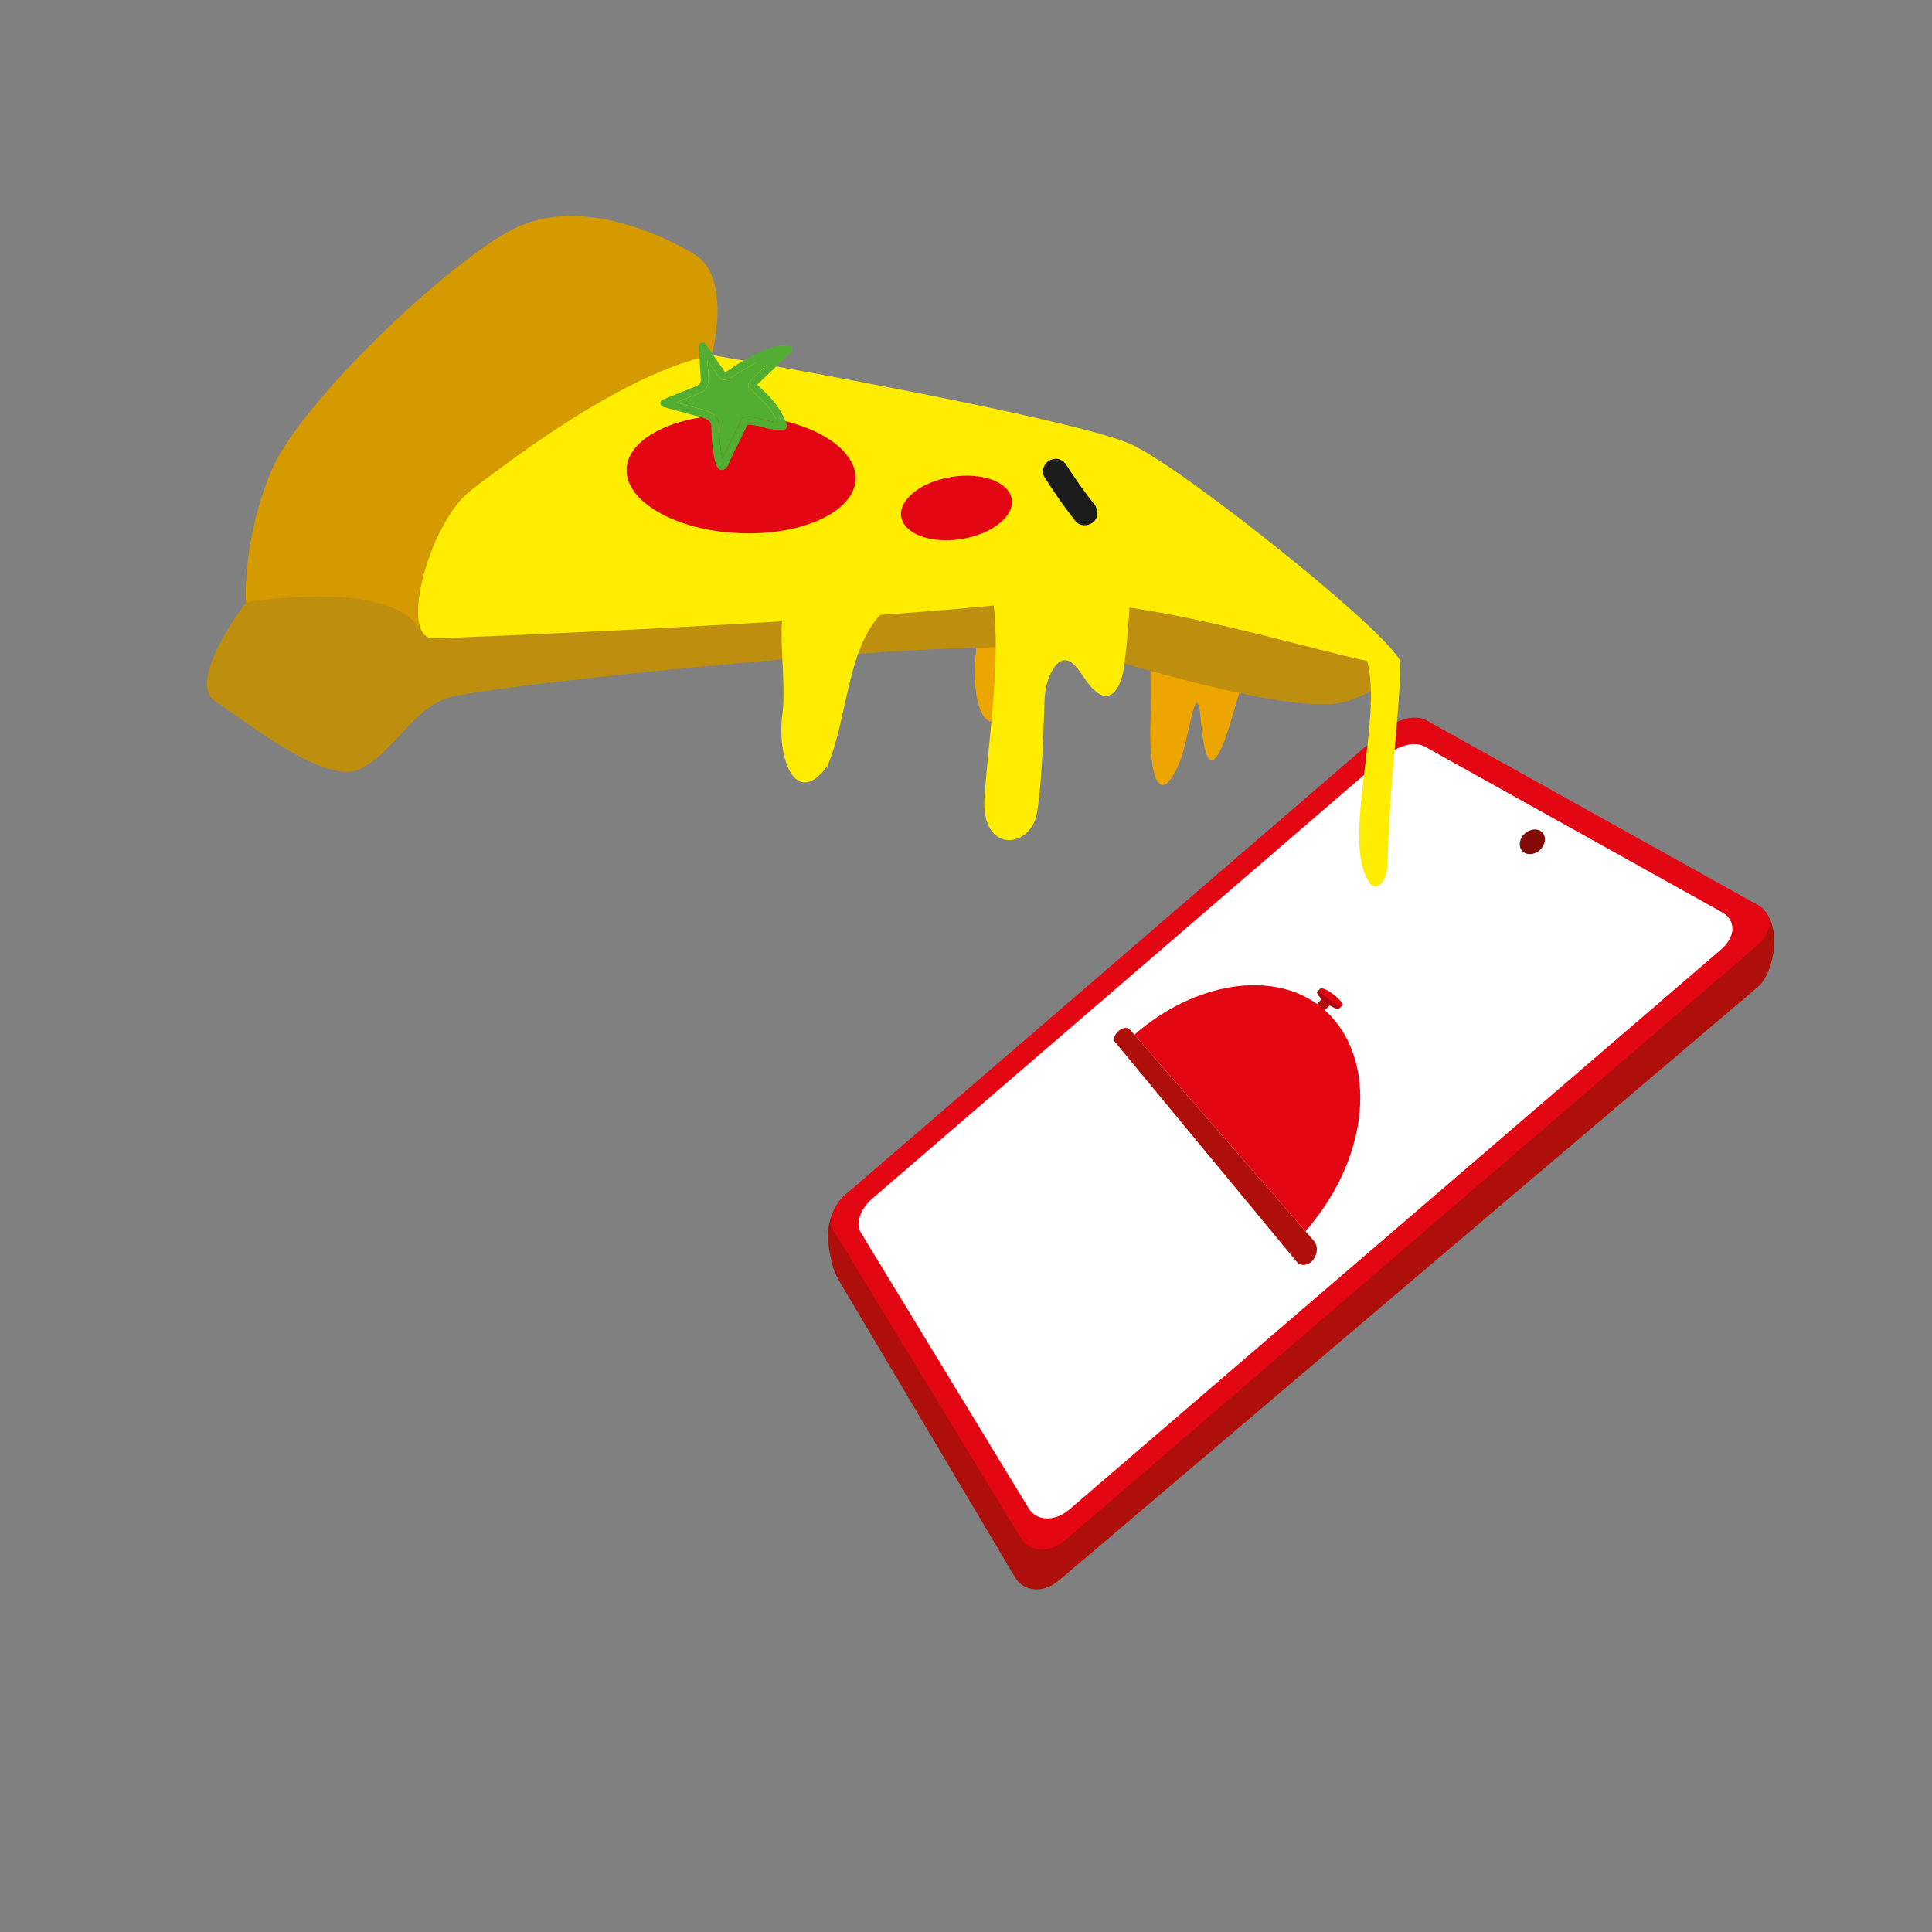<svg width="140" height="140" viewBox="0 0 140 140" fill="none" xmlns="http://www.w3.org/2000/svg">
<rect x="0" y="0" width="140" height="140" fill="#808080" stroke="none"/>
<path d="M73.543 114.282L60.809 92.825C60.553 92.385 60.365 91.909 60.253 91.411C59.897 89.816 59.689 88.199 61.251 86.573L100.481 55.816C101.361 55.059 102.653 54.767 103.378 55.172L127.315 65.546C129.351 66.733 128.553 70.506 127.418 71.484L76.76 114.502C75.625 115.48 74.18 115.372 73.544 114.282H73.543Z" fill="#AE0F0A"/>
<path d="M73.953 111.431L60.401 89.165C59.988 88.487 60.37 87.332 61.247 86.577L100.425 52.827C101.307 52.067 102.605 51.777 103.335 52.184L127.33 65.555C128.475 66.194 128.504 67.508 127.374 68.478L77.168 111.621C76.044 112.587 74.6 112.493 73.953 111.43V111.431Z" fill="#E30613"/>
<path d="M74.538 109.296L62.357 89.281C61.982 88.665 62.359 87.588 63.194 86.868L100.501 54.73C101.341 54.007 102.553 53.717 103.217 54.086L124.789 66.108C125.807 66.675 125.784 67.884 124.722 68.796L77.5 109.374C76.443 110.282 75.114 110.24 74.538 109.296Z" fill="white"/>
<g clip-path="url(#clip0_811_30955)">
<path d="M95.594 73.428L95.221 73.126C95.185 73.097 95.187 73.042 95.225 72.999L95.827 72.325C95.869 72.278 95.941 72.264 95.98 72.296L96.452 72.664C96.493 72.695 96.487 72.76 96.438 72.802L95.737 73.41C95.693 73.448 95.632 73.456 95.594 73.425V73.428Z" fill="#AE0F0A"/>
<path d="M82.201 74.978C86.566 71.152 92.296 70.233 95.723 72.967C99.695 76.135 99.683 83.38 94.602 89.223L82.201 74.978Z" fill="#E30613"/>
<path d="M93.947 91.416L80.804 75.515C80.646 75.325 80.759 74.967 81.05 74.713C81.34 74.462 81.703 74.407 81.864 74.591L95.22 89.931C95.523 90.279 95.488 90.9 95.137 91.315C94.783 91.733 94.247 91.778 93.947 91.414V91.416Z" fill="#AE0F0A"/>
<path d="M97.037 73.091C96.94 73.188 96.498 72.983 96.057 72.636C95.616 72.29 95.357 71.948 95.453 71.856L95.681 71.634L97.269 72.859L97.036 73.091H97.037Z" fill="#B0050F"/>
<path d="M97.269 72.859C97.172 72.956 96.73 72.752 96.289 72.408C95.848 72.064 95.586 71.727 95.682 71.634C95.778 71.541 96.202 71.733 96.636 72.066C97.08 72.404 97.366 72.763 97.269 72.859Z" fill="#E30613"/>
</g>
<path d="M111.573 61.607C111.981 61.244 112.073 60.678 111.779 60.342C111.484 60.007 110.914 60.029 110.505 60.392C110.097 60.755 110.005 61.322 110.299 61.657C110.594 61.992 111.164 61.97 111.573 61.607Z" fill="#820B07"/>
<path d="M70.893 39.799C70.561 41.676 70.961 45.042 70.714 47.339C70.312 50.384 71.3 54.323 73.196 51.083C74.559 47.266 74.423 41.05 77.43 39.058C77.585 38.488 70.801 38.621 70.893 39.799Z" fill="#EDA600"/>
<path d="M87.296 43.545C87.286 43.601 87.279 43.663 87.27 43.722C85.477 43.8 83.497 44.131 83.547 44.77C83.215 46.648 83.45 50 83.368 52.31C83.256 55.479 83.799 58.875 85.384 55.473C86.141 53.847 86.631 48.999 86.969 51.736C87.112 52.898 87.328 57.303 88.714 53.715C90.077 49.898 90.827 44.797 93.833 42.804C93.988 42.235 87.204 42.368 87.296 43.545Z" fill="#EDA600"/>
<path d="M26.123 55.712C28.651 54.421 29.777 51.484 32.434 50.574C35.091 49.664 72.717 45.724 78.303 47.216C83.888 48.709 94.299 51.954 97.716 50.785C100.449 49.85 101.099 48.524 101.351 48.012C95.887 45.627 84.327 40.475 79.654 38.671C73.811 36.414 36.328 43.285 32.016 43.059C27.704 42.832 20.216 40.716 17.823 43.661C16.354 45.582 13.848 49.702 15.579 50.811C17.741 52.199 23.598 57.002 26.125 55.712L26.123 55.712Z" fill="#BE8E0E"/>
<path d="M37.074 16.651C32.397 19.101 21.802 29.109 19.673 34.092C17.97 38.079 17.728 42.132 17.822 43.66C21.157 43.085 28.312 42.623 30.253 45.362C31.39 44.973 51.224 30.102 51.572 25.729C52.07 23.857 52.53 19.786 50.393 18.474C47.722 16.836 41.751 14.199 37.074 16.651Z" fill="#D49A00"/>
<path d="M101.374 47.83C102.017 49.737 83.474 42.468 73.72 43.678C63.966 44.888 33.931 46.231 31.396 46.248C28.861 46.266 31.099 37.841 34.129 35.528C37.159 33.214 45.24 27.046 51.57 25.73C60.408 27.243 78.9 30.675 82.152 32.284C86.219 34.296 100.731 45.924 101.374 47.832L101.374 47.83Z" fill="#FFED00"/>
<path d="M53.498 38.63C58.08 38.845 61.885 37.106 61.998 34.746C62.11 32.386 58.488 30.299 53.906 30.083C49.325 29.868 45.519 31.607 45.406 33.967C45.294 36.327 48.916 38.414 53.498 38.63Z" fill="#E30613"/>
<path d="M69.661 39.062C71.874 38.712 73.511 37.42 73.317 36.176C73.124 34.932 71.174 34.208 68.962 34.558C66.749 34.908 65.113 36.2 65.306 37.443C65.499 38.687 67.449 39.411 69.661 39.062Z" fill="#E30613"/>
<path d="M98.662 46.671C98.581 46.792 98.803 47.124 98.861 47.304C100.583 51.292 96.956 61.117 99.325 64.08C99.474 64.209 99.661 64.264 99.844 64.198C100.616 63.843 100.533 62.478 100.58 61.689C100.732 56.162 101.659 49.691 101.402 47.767C101.309 47.498 100.898 47.37 100.635 47.257C100.141 47.07 99.352 46.776 98.971 46.676C98.873 46.651 98.75 46.618 98.667 46.664L98.66 46.671L98.662 46.671Z" fill="#FFED00"/>
<path d="M71.955 42.296C71.868 42.609 71.953 43.232 71.99 43.65C72.515 48.162 71.648 53.283 71.343 57.789C71.086 61.565 74.13 61.563 74.986 59.48C75.508 58.212 75.671 51.247 75.694 50.723C75.736 49.744 75.955 49.001 76.426 48.308C77.613 46.812 78.466 49.334 79.281 49.996C80.562 51.224 81.312 49.592 81.456 48.256C81.618 47.089 81.713 45.926 81.798 44.758C81.818 44.255 81.919 43.661 81.751 43.202C81.47 42.65 80.612 42.817 79.87 42.686C78.131 42.516 75.548 42.264 73.842 42.098C73.097 42.086 72.146 41.733 71.962 42.278L71.957 42.296L71.955 42.296Z" fill="#FFED00"/>
<path d="M56.774 44.16C56.389 46.035 56.969 49.412 56.702 51.708C56.251 54.75 57.597 58.715 59.953 55.509C61.617 51.715 61.315 45.486 65.116 43.552C65.303 42.985 56.632 42.979 56.774 44.16Z" fill="#FFED00"/>
<path d="M54.439 27.509C55.093 26.883 55.746 26.258 56.399 25.632C56.58 25.459 56.76 25.286 56.941 25.113L57.123 25.599C56.878 25.568 56.636 25.585 56.399 25.632C56.179 25.676 55.964 25.747 55.754 25.832C55.277 26.027 54.815 26.263 54.365 26.511C53.916 26.76 53.437 27.055 52.992 27.358C52.78 27.503 52.526 27.605 52.279 27.468C52.047 27.34 51.912 27.055 51.767 26.843L51.762 26.835C51.595 26.59 51.428 26.346 51.262 26.102C51.065 25.812 50.867 25.523 50.67 25.233L51.201 25.11C51.221 25.441 51.242 25.771 51.262 26.102C51.274 26.303 51.287 26.504 51.299 26.705C51.33 27.197 51.469 27.825 51.095 28.224C50.941 28.388 50.723 28.469 50.519 28.552C50.263 28.656 50.007 28.76 49.752 28.864L49.745 28.867C49.5 28.966 49.255 29.066 49.009 29.165C48.762 29.265 48.514 29.366 48.267 29.467L48.217 28.951C48.481 29.022 48.745 29.094 49.009 29.165C49.438 29.281 49.867 29.397 50.296 29.513C50.846 29.661 51.554 29.765 51.915 30.256C52.105 30.513 52.094 30.816 52.11 31.124C52.132 31.526 52.151 31.939 52.193 32.334C52.219 32.582 52.255 32.831 52.31 33.076C52.323 33.136 52.336 33.194 52.349 33.25C52.382 33.388 52.421 33.513 52.501 33.628L52.404 33.523C52.398 33.519 52.199 33.508 52.202 33.518C52.203 33.522 52.23 33.487 52.23 33.487C52.242 33.469 52.254 33.452 52.266 33.433C52.276 33.414 52.277 33.415 52.268 33.436L52.289 33.386C52.309 33.341 52.329 33.295 52.349 33.25C52.39 33.156 52.432 33.062 52.475 32.969C52.61 32.676 52.752 32.386 52.897 32.097C53.173 31.546 53.455 30.998 53.695 30.43C53.749 30.303 53.838 30.243 53.974 30.232C54.459 30.193 54.921 30.28 55.385 30.412C55.711 30.504 56.023 30.573 56.347 30.594C56.484 30.603 56.624 30.603 56.768 30.593L56.486 30.937C56.444 30.821 56.397 30.706 56.347 30.594C56.156 30.171 55.904 29.777 55.605 29.421C55.227 28.97 54.748 28.532 54.291 28.119C54.178 28.018 54.203 27.819 54.307 27.723C54.321 27.71 54.335 27.7 54.35 27.69C54.464 27.619 54.605 27.649 54.705 27.739C55.183 28.17 55.665 28.604 56.072 29.103C56.479 29.601 56.809 30.186 57.034 30.808C57.102 30.995 56.912 31.142 56.752 31.152C56.253 31.189 55.774 31.103 55.295 30.968C54.848 30.842 54.425 30.754 53.958 30.791L54.236 30.594C53.863 31.476 53.392 32.311 52.993 33.18C52.863 33.464 52.661 34.18 52.205 34.045C51.923 33.963 51.837 33.515 51.778 33.267C51.63 32.652 51.596 32.011 51.562 31.381C51.555 31.255 51.549 31.13 51.542 31.005C51.538 30.955 51.536 30.905 51.532 30.854C51.53 30.834 51.528 30.813 51.527 30.793C51.522 30.716 51.531 30.813 51.526 30.775C51.521 30.744 51.517 30.714 51.513 30.683C51.511 30.671 51.506 30.659 51.504 30.646C51.499 30.597 51.544 30.712 51.51 30.666C51.409 30.526 51.31 30.432 51.149 30.357C50.953 30.265 50.738 30.216 50.531 30.159C50.255 30.085 49.98 30.011 49.704 29.936C49.153 29.788 48.603 29.639 48.052 29.489C47.83 29.43 47.773 29.066 48.003 28.973C48.464 28.786 48.924 28.599 49.385 28.412C49.616 28.318 49.847 28.225 50.076 28.132C50.263 28.056 50.486 27.994 50.65 27.873C50.814 27.752 50.784 27.52 50.775 27.347C50.762 27.092 50.744 26.837 50.728 26.581C50.697 26.086 50.667 25.591 50.636 25.096C50.629 24.974 50.74 24.858 50.853 24.832C50.984 24.801 51.095 24.869 51.167 24.973C51.469 25.418 51.773 25.863 52.075 26.307C52.222 26.523 52.396 26.736 52.528 26.96C52.534 26.969 52.543 26.973 52.548 26.98C52.551 26.984 52.506 26.998 52.541 26.976C52.57 26.958 52.607 26.945 52.637 26.926C52.74 26.861 52.84 26.788 52.942 26.721C53.767 26.174 54.651 25.665 55.577 25.305C56.074 25.113 56.601 24.976 57.139 25.043C57.377 25.072 57.508 25.35 57.321 25.529C56.487 26.327 55.653 27.126 54.819 27.925C54.614 28.122 54.336 27.911 54.35 27.69C54.354 27.629 54.38 27.567 54.437 27.513L54.439 27.509Z" fill="#52AE32"/>
<path d="M56.399 25.632C55.746 26.258 55.093 26.883 54.439 27.509L54.437 27.513C54.38 27.567 54.354 27.629 54.35 27.69C54.335 27.7 54.321 27.71 54.307 27.723C54.203 27.819 54.178 28.018 54.291 28.119C54.748 28.532 55.227 28.97 55.605 29.421C55.904 29.777 56.156 30.171 56.347 30.594C56.023 30.573 55.711 30.504 55.385 30.412C54.921 30.28 54.459 30.193 53.974 30.232C53.838 30.243 53.749 30.303 53.695 30.43C53.455 30.998 53.173 31.546 52.897 32.097C52.752 32.386 52.61 32.676 52.475 32.969C52.432 33.062 52.39 33.156 52.349 33.25C52.336 33.194 52.323 33.136 52.31 33.076C52.255 32.831 52.219 32.582 52.193 32.334C52.151 31.939 52.132 31.526 52.11 31.124C52.094 30.816 52.105 30.513 51.915 30.256C51.554 29.765 50.846 29.661 50.296 29.513L49.009 29.165C49.255 29.066 49.5 28.966 49.745 28.867L49.752 28.864C50.007 28.76 50.263 28.656 50.519 28.552C50.723 28.469 50.941 28.388 51.095 28.224C51.469 27.825 51.33 27.197 51.299 26.705L51.262 26.102C51.428 26.346 51.595 26.59 51.762 26.835L51.767 26.843C51.912 27.055 52.047 27.34 52.279 27.468C52.526 27.605 52.78 27.503 52.992 27.358C53.437 27.055 53.916 26.76 54.365 26.511C54.815 26.263 55.277 26.027 55.754 25.832C55.964 25.747 56.179 25.676 56.399 25.632Z" fill="#52AE32"/>
<path d="M77.322 33.771C77.345 33.808 77.367 33.843 77.39 33.877C77.319 33.768 77.312 33.756 77.365 33.839C77.4 33.892 77.434 33.945 77.467 33.998C77.547 34.123 77.629 34.245 77.713 34.369C77.883 34.624 78.057 34.876 78.234 35.127C78.583 35.618 78.944 36.102 79.317 36.574C79.611 36.947 79.599 37.548 79.201 37.853C78.802 38.158 78.229 38.14 77.916 37.742C77.108 36.717 76.363 35.645 75.665 34.541C75.549 34.356 75.567 34.029 75.64 33.837C75.718 33.632 75.903 33.418 76.109 33.333C76.33 33.242 76.591 33.209 76.816 33.305C77.041 33.401 77.186 33.559 77.32 33.77L77.322 33.771Z" fill="#1C1C1C"/>
<defs>
<clipPath id="clip0_811_30955">
<rect width="17.837" height="20.27" fill="white" transform="translate(80.732 71.391)"/>
</clipPath>
</defs>
</svg>
